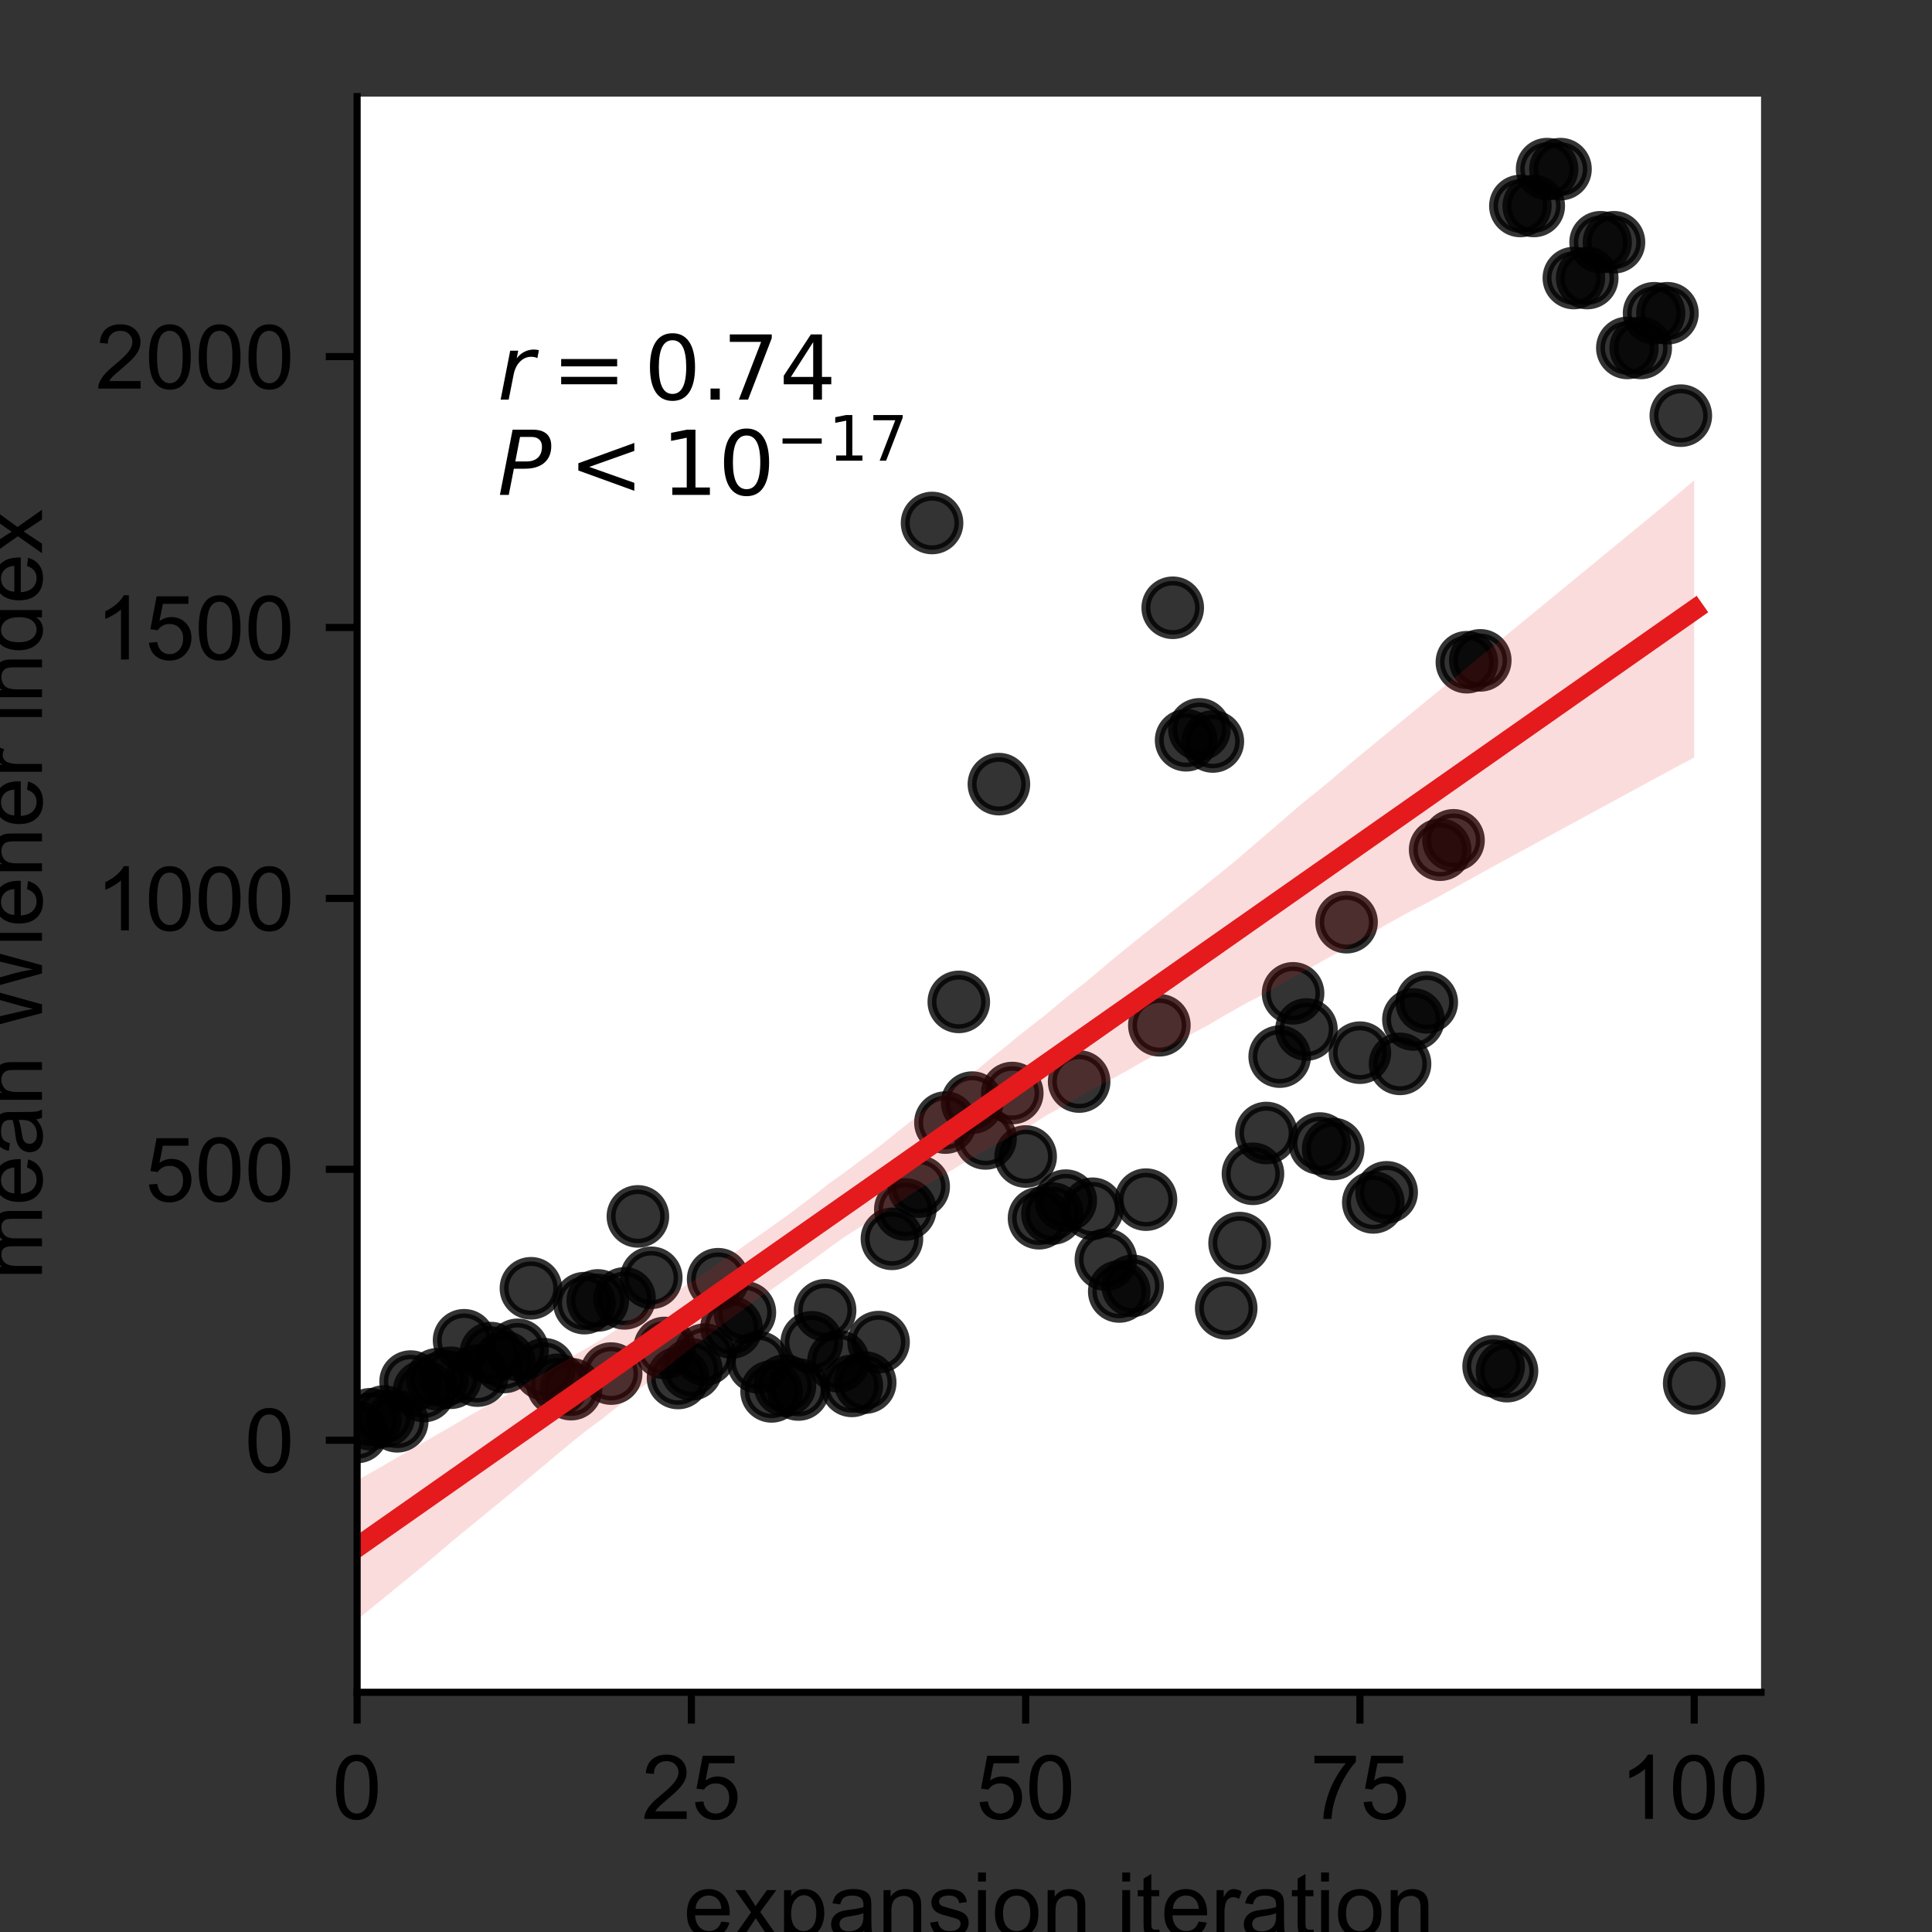 <?xml version="1.0" encoding="utf-8" standalone="no"?>
<!DOCTYPE svg PUBLIC "-//W3C//DTD SVG 1.1//EN"
  "http://www.w3.org/Graphics/SVG/1.1/DTD/svg11.dtd">
<!-- Created with matplotlib (https://matplotlib.org/) -->
<svg height="216pt" version="1.1" viewBox="0 0 216 216" width="216pt" xmlns="http://www.w3.org/2000/svg" xmlns:xlink="http://www.w3.org/1999/xlink">
 <rect x="0" y="0" width="216" height="216" fill="#333333" stroke="none"/>
 <defs>
  <style type="text/css">*{stroke-linecap:butt;stroke-linejoin:round;}</style>
 </defs>
 <g id="figure_1">
  <g id="patch_1">
   <path d="M 0 216 
L 216 216 
L 216 0 
L 0 0 
z
" style="fill:none;"/>
  </g>
  <g id="axes_1">
   <g id="patch_2">
    <path d="M 39.925 189.2 
L 196.887 189.2 
L 196.887 10.8 
L 39.925 10.8 
z
" style="fill:#ffffff;"/>
   </g>
   <g id="PathCollection_1">
    <defs>
     <path d="M 0 3 
C 0.796 3 1.559 2.684 2.121 2.121 
C 2.684 1.559 3 0.796 3 0 
C 3 -0.796 2.684 -1.559 2.121 -2.121 
C 1.559 -2.684 0.796 -3 0 -3 
C -0.796 -3 -1.559 -2.684 -2.121 -2.121 
C -2.684 -1.559 -3 -0.796 -3 0 
C -3 0.796 -2.684 1.559 -2.121 2.121 
C -1.559 2.684 -0.796 3 0 3 
z
" id="mf98ffa942d" style="stroke:#000000;stroke-opacity:0.8;"/>
    </defs>
    <g clip-path="url(#pc408df18eb)">
     <use style="fill-opacity:0.8;stroke:#000000;stroke-opacity:0.8;" x="39.925" xlink:href="#mf98ffa942d" y="160.098"/>
     <use style="fill-opacity:0.8;stroke:#000000;stroke-opacity:0.8;" x="41.42" xlink:href="#mf98ffa942d" y="158.672"/>
     <use style="fill-opacity:0.8;stroke:#000000;stroke-opacity:0.8;" x="42.915" xlink:href="#mf98ffa942d" y="158.37"/>
     <use style="fill-opacity:0.8;stroke:#000000;stroke-opacity:0.8;" x="44.41" xlink:href="#mf98ffa942d" y="158.903"/>
     <use style="fill-opacity:0.8;stroke:#000000;stroke-opacity:0.8;" x="45.905" xlink:href="#mf98ffa942d" y="154.462"/>
     <use style="fill-opacity:0.8;stroke:#000000;stroke-opacity:0.8;" x="47.399" xlink:href="#mf98ffa942d" y="155.519"/>
     <use style="fill-opacity:0.8;stroke:#000000;stroke-opacity:0.8;" x="48.894" xlink:href="#mf98ffa942d" y="154.203"/>
     <use style="fill-opacity:0.8;stroke:#000000;stroke-opacity:0.8;" x="50.389" xlink:href="#mf98ffa942d" y="154.036"/>
     <use style="fill-opacity:0.8;stroke:#000000;stroke-opacity:0.8;" x="51.884" xlink:href="#mf98ffa942d" y="149.845"/>
     <use style="fill-opacity:0.8;stroke:#000000;stroke-opacity:0.8;" x="53.379" xlink:href="#mf98ffa942d" y="153.794"/>
     <use style="fill-opacity:0.8;stroke:#000000;stroke-opacity:0.8;" x="54.874" xlink:href="#mf98ffa942d" y="151.277"/>
     <use style="fill-opacity:0.8;stroke:#000000;stroke-opacity:0.8;" x="56.369" xlink:href="#mf98ffa942d" y="152.274"/>
     <use style="fill-opacity:0.8;stroke:#000000;stroke-opacity:0.8;" x="57.864" xlink:href="#mf98ffa942d" y="150.912"/>
     <use style="fill-opacity:0.8;stroke:#000000;stroke-opacity:0.8;" x="59.358" xlink:href="#mf98ffa942d" y="144.031"/>
     <use style="fill-opacity:0.8;stroke:#000000;stroke-opacity:0.8;" x="60.853" xlink:href="#mf98ffa942d" y="153.084"/>
     <use style="fill-opacity:0.8;stroke:#000000;stroke-opacity:0.8;" x="62.348" xlink:href="#mf98ffa942d" y="154.825"/>
     <use style="fill-opacity:0.8;stroke:#000000;stroke-opacity:0.8;" x="63.843" xlink:href="#mf98ffa942d" y="155.31"/>
     <use style="fill-opacity:0.8;stroke:#000000;stroke-opacity:0.8;" x="65.338" xlink:href="#mf98ffa942d" y="145.693"/>
     <use style="fill-opacity:0.8;stroke:#000000;stroke-opacity:0.8;" x="66.833" xlink:href="#mf98ffa942d" y="145.39"/>
     <use style="fill-opacity:0.8;stroke:#000000;stroke-opacity:0.8;" x="68.328" xlink:href="#mf98ffa942d" y="153.568"/>
     <use style="fill-opacity:0.8;stroke:#000000;stroke-opacity:0.8;" x="69.823" xlink:href="#mf98ffa942d" y="145.16"/>
     <use style="fill-opacity:0.8;stroke:#000000;stroke-opacity:0.8;" x="71.317" xlink:href="#mf98ffa942d" y="135.995"/>
     <use style="fill-opacity:0.8;stroke:#000000;stroke-opacity:0.8;" x="72.812" xlink:href="#mf98ffa942d" y="142.86"/>
     <use style="fill-opacity:0.8;stroke:#000000;stroke-opacity:0.8;" x="74.307" xlink:href="#mf98ffa942d" y="150.703"/>
     <use style="fill-opacity:0.8;stroke:#000000;stroke-opacity:0.8;" x="75.802" xlink:href="#mf98ffa942d" y="154.062"/>
     <use style="fill-opacity:0.8;stroke:#000000;stroke-opacity:0.8;" x="77.297" xlink:href="#mf98ffa942d" y="153.098"/>
     <use style="fill-opacity:0.8;stroke:#000000;stroke-opacity:0.8;" x="78.792" xlink:href="#mf98ffa942d" y="151.446"/>
     <use style="fill-opacity:0.8;stroke:#000000;stroke-opacity:0.8;" x="80.287" xlink:href="#mf98ffa942d" y="143.021"/>
     <use style="fill-opacity:0.8;stroke:#000000;stroke-opacity:0.8;" x="81.782" xlink:href="#mf98ffa942d" y="148.418"/>
     <use style="fill-opacity:0.8;stroke:#000000;stroke-opacity:0.8;" x="83.277" xlink:href="#mf98ffa942d" y="146.729"/>
     <use style="fill-opacity:0.8;stroke:#000000;stroke-opacity:0.8;" x="84.771" xlink:href="#mf98ffa942d" y="152.304"/>
     <use style="fill-opacity:0.8;stroke:#000000;stroke-opacity:0.8;" x="86.266" xlink:href="#mf98ffa942d" y="155.559"/>
     <use style="fill-opacity:0.8;stroke:#000000;stroke-opacity:0.8;" x="87.761" xlink:href="#mf98ffa942d" y="154.903"/>
     <use style="fill-opacity:0.8;stroke:#000000;stroke-opacity:0.8;" x="89.256" xlink:href="#mf98ffa942d" y="155.348"/>
     <use style="fill-opacity:0.8;stroke:#000000;stroke-opacity:0.8;" x="90.751" xlink:href="#mf98ffa942d" y="150.072"/>
     <use style="fill-opacity:0.8;stroke:#000000;stroke-opacity:0.8;" x="92.246" xlink:href="#mf98ffa942d" y="146.496"/>
     <use style="fill-opacity:0.8;stroke:#000000;stroke-opacity:0.8;" x="93.741" xlink:href="#mf98ffa942d" y="152.196"/>
     <use style="fill-opacity:0.8;stroke:#000000;stroke-opacity:0.8;" x="95.236" xlink:href="#mf98ffa942d" y="154.946"/>
     <use style="fill-opacity:0.8;stroke:#000000;stroke-opacity:0.8;" x="96.73" xlink:href="#mf98ffa942d" y="154.578"/>
     <use style="fill-opacity:0.8;stroke:#000000;stroke-opacity:0.8;" x="98.225" xlink:href="#mf98ffa942d" y="150.048"/>
     <use style="fill-opacity:0.8;stroke:#000000;stroke-opacity:0.8;" x="99.72" xlink:href="#mf98ffa942d" y="138.503"/>
     <use style="fill-opacity:0.8;stroke:#000000;stroke-opacity:0.8;" x="101.215" xlink:href="#mf98ffa942d" y="135.222"/>
     <use style="fill-opacity:0.8;stroke:#000000;stroke-opacity:0.8;" x="102.71" xlink:href="#mf98ffa942d" y="132.665"/>
     <use style="fill-opacity:0.8;stroke:#000000;stroke-opacity:0.8;" x="104.205" xlink:href="#mf98ffa942d" y="58.471"/>
     <use style="fill-opacity:0.8;stroke:#000000;stroke-opacity:0.8;" x="105.7" xlink:href="#mf98ffa942d" y="125.505"/>
     <use style="fill-opacity:0.8;stroke:#000000;stroke-opacity:0.8;" x="107.195" xlink:href="#mf98ffa942d" y="112.013"/>
     <use style="fill-opacity:0.8;stroke:#000000;stroke-opacity:0.8;" x="108.69" xlink:href="#mf98ffa942d" y="123.274"/>
     <use style="fill-opacity:0.8;stroke:#000000;stroke-opacity:0.8;" x="110.184" xlink:href="#mf98ffa942d" y="127.278"/>
     <use style="fill-opacity:0.8;stroke:#000000;stroke-opacity:0.8;" x="111.679" xlink:href="#mf98ffa942d" y="87.668"/>
     <use style="fill-opacity:0.8;stroke:#000000;stroke-opacity:0.8;" x="113.174" xlink:href="#mf98ffa942d" y="122.203"/>
     <use style="fill-opacity:0.8;stroke:#000000;stroke-opacity:0.8;" x="114.669" xlink:href="#mf98ffa942d" y="129.298"/>
     <use style="fill-opacity:0.8;stroke:#000000;stroke-opacity:0.8;" x="116.164" xlink:href="#mf98ffa942d" y="136.201"/>
     <use style="fill-opacity:0.8;stroke:#000000;stroke-opacity:0.8;" x="117.659" xlink:href="#mf98ffa942d" y="135.676"/>
     <use style="fill-opacity:0.8;stroke:#000000;stroke-opacity:0.8;" x="119.154" xlink:href="#mf98ffa942d" y="134.233"/>
     <use style="fill-opacity:0.8;stroke:#000000;stroke-opacity:0.8;" x="120.649" xlink:href="#mf98ffa942d" y="120.918"/>
     <use style="fill-opacity:0.8;stroke:#000000;stroke-opacity:0.8;" x="122.143" xlink:href="#mf98ffa942d" y="135.14"/>
     <use style="fill-opacity:0.8;stroke:#000000;stroke-opacity:0.8;" x="123.638" xlink:href="#mf98ffa942d" y="140.83"/>
     <use style="fill-opacity:0.8;stroke:#000000;stroke-opacity:0.8;" x="125.133" xlink:href="#mf98ffa942d" y="144.389"/>
     <use style="fill-opacity:0.8;stroke:#000000;stroke-opacity:0.8;" x="126.628" xlink:href="#mf98ffa942d" y="143.759"/>
     <use style="fill-opacity:0.8;stroke:#000000;stroke-opacity:0.8;" x="128.123" xlink:href="#mf98ffa942d" y="134.122"/>
     <use style="fill-opacity:0.8;stroke:#000000;stroke-opacity:0.8;" x="129.618" xlink:href="#mf98ffa942d" y="114.625"/>
     <use style="fill-opacity:0.8;stroke:#000000;stroke-opacity:0.8;" x="131.113" xlink:href="#mf98ffa942d" y="67.95"/>
     <use style="fill-opacity:0.8;stroke:#000000;stroke-opacity:0.8;" x="132.608" xlink:href="#mf98ffa942d" y="82.761"/>
     <use style="fill-opacity:0.8;stroke:#000000;stroke-opacity:0.8;" x="134.102" xlink:href="#mf98ffa942d" y="81.544"/>
     <use style="fill-opacity:0.8;stroke:#000000;stroke-opacity:0.8;" x="135.597" xlink:href="#mf98ffa942d" y="82.899"/>
     <use style="fill-opacity:0.8;stroke:#000000;stroke-opacity:0.8;" x="137.092" xlink:href="#mf98ffa942d" y="146.269"/>
     <use style="fill-opacity:0.8;stroke:#000000;stroke-opacity:0.8;" x="138.587" xlink:href="#mf98ffa942d" y="138.978"/>
     <use style="fill-opacity:0.8;stroke:#000000;stroke-opacity:0.8;" x="140.082" xlink:href="#mf98ffa942d" y="131.233"/>
     <use style="fill-opacity:0.8;stroke:#000000;stroke-opacity:0.8;" x="141.577" xlink:href="#mf98ffa942d" y="126.674"/>
     <use style="fill-opacity:0.8;stroke:#000000;stroke-opacity:0.8;" x="143.072" xlink:href="#mf98ffa942d" y="118.131"/>
     <use style="fill-opacity:0.8;stroke:#000000;stroke-opacity:0.8;" x="144.567" xlink:href="#mf98ffa942d" y="111.056"/>
     <use style="fill-opacity:0.8;stroke:#000000;stroke-opacity:0.8;" x="146.062" xlink:href="#mf98ffa942d" y="115.098"/>
     <use style="fill-opacity:0.8;stroke:#000000;stroke-opacity:0.8;" x="147.556" xlink:href="#mf98ffa942d" y="127.848"/>
     <use style="fill-opacity:0.8;stroke:#000000;stroke-opacity:0.8;" x="149.051" xlink:href="#mf98ffa942d" y="128.457"/>
     <use style="fill-opacity:0.8;stroke:#000000;stroke-opacity:0.8;" x="150.546" xlink:href="#mf98ffa942d" y="103.101"/>
     <use style="fill-opacity:0.8;stroke:#000000;stroke-opacity:0.8;" x="152.041" xlink:href="#mf98ffa942d" y="117.691"/>
     <use style="fill-opacity:0.8;stroke:#000000;stroke-opacity:0.8;" x="153.536" xlink:href="#mf98ffa942d" y="134.429"/>
     <use style="fill-opacity:0.8;stroke:#000000;stroke-opacity:0.8;" x="155.031" xlink:href="#mf98ffa942d" y="133.304"/>
     <use style="fill-opacity:0.8;stroke:#000000;stroke-opacity:0.8;" x="156.526" xlink:href="#mf98ffa942d" y="118.943"/>
     <use style="fill-opacity:0.8;stroke:#000000;stroke-opacity:0.8;" x="158.021" xlink:href="#mf98ffa942d" y="113.979"/>
     <use style="fill-opacity:0.8;stroke:#000000;stroke-opacity:0.8;" x="159.515" xlink:href="#mf98ffa942d" y="112.061"/>
     <use style="fill-opacity:0.8;stroke:#000000;stroke-opacity:0.8;" x="161.01" xlink:href="#mf98ffa942d" y="94.996"/>
     <use style="fill-opacity:0.8;stroke:#000000;stroke-opacity:0.8;" x="162.505" xlink:href="#mf98ffa942d" y="93.949"/>
     <use style="fill-opacity:0.8;stroke:#000000;stroke-opacity:0.8;" x="164" xlink:href="#mf98ffa942d" y="74.037"/>
     <use style="fill-opacity:0.8;stroke:#000000;stroke-opacity:0.8;" x="165.495" xlink:href="#mf98ffa942d" y="73.829"/>
     <use style="fill-opacity:0.8;stroke:#000000;stroke-opacity:0.8;" x="166.99" xlink:href="#mf98ffa942d" y="152.75"/>
     <use style="fill-opacity:0.8;stroke:#000000;stroke-opacity:0.8;" x="168.485" xlink:href="#mf98ffa942d" y="153.296"/>
     <use style="fill-opacity:0.8;stroke:#000000;stroke-opacity:0.8;" x="169.98" xlink:href="#mf98ffa942d" y="23.028"/>
     <use style="fill-opacity:0.8;stroke:#000000;stroke-opacity:0.8;" x="171.475" xlink:href="#mf98ffa942d" y="23.028"/>
     <use style="fill-opacity:0.8;stroke:#000000;stroke-opacity:0.8;" x="172.969" xlink:href="#mf98ffa942d" y="18.909"/>
     <use style="fill-opacity:0.8;stroke:#000000;stroke-opacity:0.8;" x="174.464" xlink:href="#mf98ffa942d" y="18.909"/>
     <use style="fill-opacity:0.8;stroke:#000000;stroke-opacity:0.8;" x="175.959" xlink:href="#mf98ffa942d" y="31.085"/>
     <use style="fill-opacity:0.8;stroke:#000000;stroke-opacity:0.8;" x="177.454" xlink:href="#mf98ffa942d" y="31.085"/>
     <use style="fill-opacity:0.8;stroke:#000000;stroke-opacity:0.8;" x="178.949" xlink:href="#mf98ffa942d" y="27.087"/>
     <use style="fill-opacity:0.8;stroke:#000000;stroke-opacity:0.8;" x="180.444" xlink:href="#mf98ffa942d" y="27.087"/>
     <use style="fill-opacity:0.8;stroke:#000000;stroke-opacity:0.8;" x="181.939" xlink:href="#mf98ffa942d" y="38.899"/>
     <use style="fill-opacity:0.8;stroke:#000000;stroke-opacity:0.8;" x="183.434" xlink:href="#mf98ffa942d" y="38.899"/>
     <use style="fill-opacity:0.8;stroke:#000000;stroke-opacity:0.8;" x="184.928" xlink:href="#mf98ffa942d" y="35.022"/>
     <use style="fill-opacity:0.8;stroke:#000000;stroke-opacity:0.8;" x="186.423" xlink:href="#mf98ffa942d" y="35.022"/>
     <use style="fill-opacity:0.8;stroke:#000000;stroke-opacity:0.8;" x="187.918" xlink:href="#mf98ffa942d" y="46.471"/>
     <use style="fill-opacity:0.8;stroke:#000000;stroke-opacity:0.8;" x="189.413" xlink:href="#mf98ffa942d" y="154.659"/>
    </g>
   </g>
   <g id="PolyCollection_1">
    <path clip-path="url(#pc408df18eb)" d="M 39.925 165.512 
L 39.925 181.091 
L 41.435 179.862 
L 42.945 178.631 
L 44.455 177.4 
L 45.965 176.169 
L 47.475 174.925 
L 48.985 173.665 
L 50.495 172.356 
L 52.005 171.121 
L 53.515 169.892 
L 55.025 168.644 
L 56.535 167.414 
L 58.045 166.154 
L 59.555 164.894 
L 61.065 163.633 
L 62.575 162.372 
L 64.085 161.113 
L 65.595 159.913 
L 67.105 158.803 
L 68.615 157.617 
L 70.125 156.391 
L 71.635 155.163 
L 73.145 154.027 
L 74.655 152.797 
L 76.165 151.57 
L 77.675 150.409 
L 79.184 149.318 
L 80.694 148.164 
L 82.204 147.041 
L 83.714 145.944 
L 85.224 144.822 
L 86.734 143.836 
L 88.244 142.758 
L 89.754 141.659 
L 91.264 140.58 
L 92.774 139.476 
L 94.284 138.381 
L 95.794 137.421 
L 97.304 136.512 
L 98.814 135.473 
L 100.324 134.546 
L 101.834 133.527 
L 103.344 132.582 
L 104.854 131.763 
L 106.364 130.863 
L 107.874 129.931 
L 109.384 129.027 
L 110.894 128.194 
L 112.404 127.363 
L 113.914 126.53 
L 115.424 125.698 
L 116.934 124.738 
L 118.444 123.907 
L 119.954 123.029 
L 121.464 122.194 
L 122.974 121.314 
L 124.484 120.545 
L 125.994 119.711 
L 127.504 118.832 
L 129.014 118.007 
L 130.524 117.148 
L 132.034 116.304 
L 133.544 115.42 
L 135.054 114.625 
L 136.564 113.726 
L 138.074 112.868 
L 139.584 112.03 
L 141.094 111.248 
L 142.604 110.381 
L 144.114 109.522 
L 145.624 108.685 
L 147.134 107.846 
L 148.644 107.007 
L 150.154 106.169 
L 151.664 105.333 
L 153.174 104.457 
L 154.684 103.552 
L 156.194 102.701 
L 157.703 101.88 
L 159.213 101.112 
L 160.723 100.312 
L 162.233 99.477 
L 163.743 98.642 
L 165.253 97.807 
L 166.763 96.972 
L 168.273 96.145 
L 169.783 95.325 
L 171.293 94.504 
L 172.803 93.684 
L 174.313 92.863 
L 175.823 92.043 
L 177.333 91.222 
L 178.843 90.402 
L 180.353 89.581 
L 181.863 88.761 
L 183.373 87.94 
L 184.883 87.12 
L 186.393 86.299 
L 187.903 85.481 
L 189.413 84.687 
L 189.413 53.702 
L 189.413 53.702 
L 187.903 54.977 
L 186.393 56.244 
L 184.883 57.485 
L 183.373 58.725 
L 181.863 59.966 
L 180.353 61.206 
L 178.843 62.447 
L 177.333 63.687 
L 175.823 64.928 
L 174.313 66.168 
L 172.803 67.409 
L 171.293 68.649 
L 169.783 69.891 
L 168.273 71.133 
L 166.763 72.389 
L 165.253 73.615 
L 163.743 74.855 
L 162.233 76.095 
L 160.723 77.335 
L 159.213 78.574 
L 157.703 79.814 
L 156.194 81.056 
L 154.684 82.298 
L 153.174 83.539 
L 151.664 84.781 
L 150.154 86.051 
L 148.644 87.347 
L 147.134 88.583 
L 145.624 89.783 
L 144.114 91.085 
L 142.604 92.396 
L 141.094 93.684 
L 139.584 94.985 
L 138.074 96.286 
L 136.564 97.513 
L 135.054 98.719 
L 133.544 99.936 
L 132.034 101.129 
L 130.524 102.332 
L 129.014 103.536 
L 127.504 104.741 
L 125.994 105.958 
L 124.484 107.19 
L 122.974 108.465 
L 121.464 109.734 
L 119.954 110.922 
L 118.444 112.158 
L 116.934 113.424 
L 115.424 114.6 
L 113.914 115.78 
L 112.404 117.035 
L 110.894 118.221 
L 109.384 119.482 
L 107.874 120.584 
L 106.364 121.688 
L 104.854 122.871 
L 103.344 124.167 
L 101.834 125.358 
L 100.324 126.543 
L 98.814 127.778 
L 97.304 128.934 
L 95.794 130.044 
L 94.284 131.19 
L 92.774 132.243 
L 91.264 133.444 
L 89.754 134.583 
L 88.244 135.717 
L 86.734 136.801 
L 85.224 137.882 
L 83.714 138.91 
L 82.204 139.997 
L 80.694 140.967 
L 79.184 142.082 
L 77.675 143.084 
L 76.165 144.038 
L 74.655 144.96 
L 73.145 145.923 
L 71.635 146.946 
L 70.125 147.817 
L 68.615 148.858 
L 67.105 149.821 
L 65.595 150.727 
L 64.085 151.594 
L 62.575 152.478 
L 61.065 153.376 
L 59.555 154.228 
L 58.045 155.119 
L 56.535 156.034 
L 55.025 156.851 
L 53.515 157.701 
L 52.005 158.544 
L 50.495 159.442 
L 48.985 160.312 
L 47.475 161.183 
L 45.965 162.054 
L 44.455 162.924 
L 42.945 163.794 
L 41.435 164.665 
L 39.925 165.512 
z
" style="fill:#e41a1c;fill-opacity:0.15;"/>
   </g>
   <g id="matplotlib.axis_1">
    <g id="xtick_1">
     <g id="line2d_1">
      <defs>
       <path d="M 0 0 
L 0 3.5 
" id="mdcf168e616" style="stroke:#000000;stroke-width:0.8;"/>
      </defs>
      <g>
       <use style="stroke:#000000;stroke-width:0.8;" x="39.925" xlink:href="#mdcf168e616" y="189.2"/>
      </g>
     </g>
     <g id="text_1">
      <!-- 0 -->
      <g transform="translate(37.145 203.358)scale(0.1 -0.1)">
       <defs>
        <path d="M 4.156 35.297 
Q 4.156 48 6.766 55.734 
Q 9.375 63.484 14.516 67.672 
Q 19.672 71.875 27.484 71.875 
Q 33.25 71.875 37.594 69.547 
Q 41.938 67.234 44.766 62.859 
Q 47.609 58.5 49.219 52.219 
Q 50.828 45.953 50.828 35.297 
Q 50.828 22.703 48.234 14.969 
Q 45.656 7.234 40.5 3 
Q 35.359 -1.219 27.484 -1.219 
Q 17.141 -1.219 11.234 6.203 
Q 4.156 15.141 4.156 35.297 
z
M 13.188 35.297 
Q 13.188 17.672 17.312 11.828 
Q 21.438 6 27.484 6 
Q 33.547 6 37.672 11.859 
Q 41.797 17.719 41.797 35.297 
Q 41.797 52.984 37.672 58.781 
Q 33.547 64.594 27.391 64.594 
Q 21.344 64.594 17.719 59.469 
Q 13.188 52.938 13.188 35.297 
z
" id="ArialMT-48"/>
       </defs>
       <use xlink:href="#ArialMT-48"/>
      </g>
     </g>
    </g>
    <g id="xtick_2">
     <g id="line2d_2">
      <g>
       <use style="stroke:#000000;stroke-width:0.8;" x="77.297" xlink:href="#mdcf168e616" y="189.2"/>
      </g>
     </g>
     <g id="text_2">
      <!-- 25 -->
      <g transform="translate(71.736 203.358)scale(0.1 -0.1)">
       <defs>
        <path d="M 50.344 8.453 
L 50.344 0 
L 3.031 0 
Q 2.938 3.172 4.047 6.109 
Q 5.859 10.938 9.828 15.625 
Q 13.812 20.312 21.344 26.469 
Q 33.016 36.031 37.109 41.625 
Q 41.219 47.219 41.219 52.203 
Q 41.219 57.422 37.469 61 
Q 33.734 64.594 27.734 64.594 
Q 21.391 64.594 17.578 60.781 
Q 13.766 56.984 13.719 50.25 
L 4.688 51.172 
Q 5.609 61.281 11.656 66.578 
Q 17.719 71.875 27.938 71.875 
Q 38.234 71.875 44.234 66.156 
Q 50.25 60.453 50.25 52 
Q 50.25 47.703 48.484 43.547 
Q 46.734 39.406 42.656 34.812 
Q 38.578 30.219 29.109 22.219 
Q 21.188 15.578 18.938 13.203 
Q 16.703 10.844 15.234 8.453 
z
" id="ArialMT-50"/>
        <path d="M 4.156 18.75 
L 13.375 19.531 
Q 14.406 12.797 18.141 9.391 
Q 21.875 6 27.156 6 
Q 33.5 6 37.891 10.781 
Q 42.281 15.578 42.281 23.484 
Q 42.281 31 38.062 35.344 
Q 33.844 39.703 27 39.703 
Q 22.75 39.703 19.328 37.766 
Q 15.922 35.844 13.969 32.766 
L 5.719 33.844 
L 12.641 70.609 
L 48.25 70.609 
L 48.25 62.203 
L 19.672 62.203 
L 15.828 42.969 
Q 22.266 47.469 29.344 47.469 
Q 38.719 47.469 45.156 40.969 
Q 51.609 34.469 51.609 24.266 
Q 51.609 14.547 45.953 7.469 
Q 39.062 -1.219 27.156 -1.219 
Q 17.391 -1.219 11.203 4.25 
Q 5.031 9.719 4.156 18.75 
z
" id="ArialMT-53"/>
       </defs>
       <use xlink:href="#ArialMT-50"/>
       <use x="55.615" xlink:href="#ArialMT-53"/>
      </g>
     </g>
    </g>
    <g id="xtick_3">
     <g id="line2d_3">
      <g>
       <use style="stroke:#000000;stroke-width:0.8;" x="114.669" xlink:href="#mdcf168e616" y="189.2"/>
      </g>
     </g>
     <g id="text_3">
      <!-- 50 -->
      <g transform="translate(109.108 203.358)scale(0.1 -0.1)">
       <use xlink:href="#ArialMT-53"/>
       <use x="55.615" xlink:href="#ArialMT-48"/>
      </g>
     </g>
    </g>
    <g id="xtick_4">
     <g id="line2d_4">
      <g>
       <use style="stroke:#000000;stroke-width:0.8;" x="152.041" xlink:href="#mdcf168e616" y="189.2"/>
      </g>
     </g>
     <g id="text_4">
      <!-- 75 -->
      <g transform="translate(146.48 203.358)scale(0.1 -0.1)">
       <defs>
        <path d="M 4.734 62.203 
L 4.734 70.656 
L 51.078 70.656 
L 51.078 63.812 
Q 44.234 56.547 37.516 44.484 
Q 30.812 32.422 27.156 19.672 
Q 24.516 10.688 23.781 0 
L 14.75 0 
Q 14.891 8.453 18.062 20.406 
Q 21.234 32.375 27.172 43.484 
Q 33.109 54.594 39.797 62.203 
z
" id="ArialMT-55"/>
       </defs>
       <use xlink:href="#ArialMT-55"/>
       <use x="55.615" xlink:href="#ArialMT-53"/>
      </g>
     </g>
    </g>
    <g id="xtick_5">
     <g id="line2d_5">
      <g>
       <use style="stroke:#000000;stroke-width:0.8;" x="189.413" xlink:href="#mdcf168e616" y="189.2"/>
      </g>
     </g>
     <g id="text_5">
      <!-- 100 -->
      <g transform="translate(181.072 203.358)scale(0.1 -0.1)">
       <defs>
        <path d="M 37.25 0 
L 28.469 0 
L 28.469 56 
Q 25.297 52.984 20.141 49.953 
Q 14.984 46.922 10.891 45.406 
L 10.891 53.906 
Q 18.266 57.375 23.781 62.297 
Q 29.297 67.234 31.594 71.875 
L 37.25 71.875 
z
" id="ArialMT-49"/>
       </defs>
       <use xlink:href="#ArialMT-49"/>
       <use x="55.615" xlink:href="#ArialMT-48"/>
       <use x="111.23" xlink:href="#ArialMT-48"/>
      </g>
     </g>
    </g>
    <g id="text_6">
     <!-- expansion iteration -->
     <g transform="translate(76.437 216.503)scale(0.1 -0.1)">
      <defs>
       <path d="M 42.094 16.703 
L 51.172 15.578 
Q 49.031 7.625 43.219 3.219 
Q 37.406 -1.172 28.375 -1.172 
Q 17 -1.172 10.328 5.828 
Q 3.656 12.844 3.656 25.484 
Q 3.656 38.578 10.391 45.797 
Q 17.141 53.031 27.875 53.031 
Q 38.281 53.031 44.875 45.953 
Q 51.469 38.875 51.469 26.031 
Q 51.469 25.25 51.422 23.688 
L 12.75 23.688 
Q 13.234 15.141 17.578 10.594 
Q 21.922 6.062 28.422 6.062 
Q 33.25 6.062 36.672 8.594 
Q 40.094 11.141 42.094 16.703 
z
M 13.234 30.906 
L 42.188 30.906 
Q 41.609 37.453 38.875 40.719 
Q 34.672 45.797 27.984 45.797 
Q 21.922 45.797 17.797 41.75 
Q 13.672 37.703 13.234 30.906 
z
" id="ArialMT-101"/>
       <path d="M 0.734 0 
L 19.672 26.953 
L 2.156 51.859 
L 13.141 51.859 
L 21.094 39.703 
Q 23.344 36.234 24.703 33.891 
Q 26.859 37.109 28.656 39.594 
L 37.406 51.859 
L 47.906 51.859 
L 29.984 27.438 
L 49.266 0 
L 38.484 0 
L 27.828 16.109 
L 25 20.453 
L 11.375 0 
z
" id="ArialMT-120"/>
       <path d="M 6.594 -19.875 
L 6.594 51.859 
L 14.594 51.859 
L 14.594 45.125 
Q 17.438 49.078 21 51.047 
Q 24.562 53.031 29.641 53.031 
Q 36.281 53.031 41.359 49.609 
Q 46.438 46.188 49.016 39.953 
Q 51.609 33.734 51.609 26.312 
Q 51.609 18.359 48.75 11.984 
Q 45.906 5.609 40.453 2.219 
Q 35.016 -1.172 29 -1.172 
Q 24.609 -1.172 21.109 0.688 
Q 17.625 2.547 15.375 5.375 
L 15.375 -19.875 
z
M 14.547 25.641 
Q 14.547 15.625 18.594 10.844 
Q 22.656 6.062 28.422 6.062 
Q 34.281 6.062 38.453 11.016 
Q 42.625 15.969 42.625 26.375 
Q 42.625 36.281 38.547 41.203 
Q 34.469 46.141 28.812 46.141 
Q 23.188 46.141 18.859 40.891 
Q 14.547 35.641 14.547 25.641 
z
" id="ArialMT-112"/>
       <path d="M 40.438 6.391 
Q 35.547 2.25 31.031 0.531 
Q 26.516 -1.172 21.344 -1.172 
Q 12.797 -1.172 8.203 3 
Q 3.609 7.172 3.609 13.672 
Q 3.609 17.484 5.344 20.625 
Q 7.078 23.781 9.891 25.688 
Q 12.703 27.594 16.219 28.562 
Q 18.797 29.25 24.031 29.891 
Q 34.672 31.156 39.703 32.906 
Q 39.75 34.719 39.75 35.203 
Q 39.75 40.578 37.25 42.781 
Q 33.891 45.75 27.25 45.75 
Q 21.047 45.75 18.094 43.578 
Q 15.141 41.406 13.719 35.891 
L 5.125 37.062 
Q 6.297 42.578 8.984 45.969 
Q 11.672 49.359 16.75 51.188 
Q 21.828 53.031 28.516 53.031 
Q 35.156 53.031 39.297 51.469 
Q 43.453 49.906 45.406 47.531 
Q 47.359 45.172 48.141 41.547 
Q 48.578 39.312 48.578 33.453 
L 48.578 21.734 
Q 48.578 9.469 49.141 6.219 
Q 49.703 2.984 51.375 0 
L 42.188 0 
Q 40.828 2.734 40.438 6.391 
z
M 39.703 26.031 
Q 34.906 24.078 25.344 22.703 
Q 19.922 21.922 17.672 20.938 
Q 15.438 19.969 14.203 18.094 
Q 12.984 16.219 12.984 13.922 
Q 12.984 10.406 15.641 8.062 
Q 18.312 5.719 23.438 5.719 
Q 28.516 5.719 32.469 7.938 
Q 36.422 10.156 38.281 14.016 
Q 39.703 17 39.703 22.797 
z
" id="ArialMT-97"/>
       <path d="M 6.594 0 
L 6.594 51.859 
L 14.5 51.859 
L 14.5 44.484 
Q 20.219 53.031 31 53.031 
Q 35.688 53.031 39.625 51.344 
Q 43.562 49.656 45.516 46.922 
Q 47.469 44.188 48.25 40.438 
Q 48.734 37.984 48.734 31.891 
L 48.734 0 
L 39.938 0 
L 39.938 31.547 
Q 39.938 36.922 38.906 39.578 
Q 37.891 42.234 35.281 43.812 
Q 32.672 45.406 29.156 45.406 
Q 23.531 45.406 19.453 41.844 
Q 15.375 38.281 15.375 28.328 
L 15.375 0 
z
" id="ArialMT-110"/>
       <path d="M 3.078 15.484 
L 11.766 16.844 
Q 12.5 11.625 15.844 8.844 
Q 19.188 6.062 25.203 6.062 
Q 31.25 6.062 34.172 8.516 
Q 37.109 10.984 37.109 14.312 
Q 37.109 17.281 34.516 19 
Q 32.719 20.172 25.531 21.969 
Q 15.875 24.422 12.141 26.203 
Q 8.406 27.984 6.469 31.125 
Q 4.547 34.281 4.547 38.094 
Q 4.547 41.547 6.125 44.5 
Q 7.719 47.469 10.453 49.422 
Q 12.5 50.922 16.031 51.969 
Q 19.578 53.031 23.641 53.031 
Q 29.734 53.031 34.344 51.266 
Q 38.969 49.516 41.156 46.5 
Q 43.359 43.5 44.188 38.484 
L 35.594 37.312 
Q 35.016 41.312 32.203 43.547 
Q 29.391 45.797 24.266 45.797 
Q 18.219 45.797 15.625 43.797 
Q 13.031 41.797 13.031 39.109 
Q 13.031 37.406 14.109 36.031 
Q 15.188 34.625 17.484 33.688 
Q 18.797 33.203 25.25 31.453 
Q 34.578 28.953 38.25 27.359 
Q 41.938 25.781 44.031 22.75 
Q 46.141 19.734 46.141 15.234 
Q 46.141 10.844 43.578 6.953 
Q 41.016 3.078 36.172 0.953 
Q 31.344 -1.172 25.25 -1.172 
Q 15.141 -1.172 9.844 3.031 
Q 4.547 7.234 3.078 15.484 
z
" id="ArialMT-115"/>
       <path d="M 6.641 61.469 
L 6.641 71.578 
L 15.438 71.578 
L 15.438 61.469 
z
M 6.641 0 
L 6.641 51.859 
L 15.438 51.859 
L 15.438 0 
z
" id="ArialMT-105"/>
       <path d="M 3.328 25.922 
Q 3.328 40.328 11.328 47.266 
Q 18.016 53.031 27.641 53.031 
Q 38.328 53.031 45.109 46.016 
Q 51.906 39.016 51.906 26.656 
Q 51.906 16.656 48.906 10.906 
Q 45.906 5.172 40.156 2 
Q 34.422 -1.172 27.641 -1.172 
Q 16.75 -1.172 10.031 5.812 
Q 3.328 12.797 3.328 25.922 
z
M 12.359 25.922 
Q 12.359 15.969 16.703 11.016 
Q 21.047 6.062 27.641 6.062 
Q 34.188 6.062 38.531 11.031 
Q 42.875 16.016 42.875 26.219 
Q 42.875 35.844 38.5 40.797 
Q 34.125 45.75 27.641 45.75 
Q 21.047 45.75 16.703 40.812 
Q 12.359 35.891 12.359 25.922 
z
" id="ArialMT-111"/>
       <path id="ArialMT-32"/>
       <path d="M 25.781 7.859 
L 27.047 0.094 
Q 23.344 -0.688 20.406 -0.688 
Q 15.625 -0.688 12.984 0.828 
Q 10.359 2.344 9.281 4.812 
Q 8.203 7.281 8.203 15.188 
L 8.203 45.016 
L 1.766 45.016 
L 1.766 51.859 
L 8.203 51.859 
L 8.203 64.703 
L 16.938 69.969 
L 16.938 51.859 
L 25.781 51.859 
L 25.781 45.016 
L 16.938 45.016 
L 16.938 14.703 
Q 16.938 10.938 17.406 9.859 
Q 17.875 8.797 18.922 8.156 
Q 19.969 7.516 21.922 7.516 
Q 23.391 7.516 25.781 7.859 
z
" id="ArialMT-116"/>
       <path d="M 6.5 0 
L 6.5 51.859 
L 14.406 51.859 
L 14.406 44 
Q 17.438 49.516 20 51.266 
Q 22.562 53.031 25.641 53.031 
Q 30.078 53.031 34.672 50.203 
L 31.641 42.047 
Q 28.422 43.953 25.203 43.953 
Q 22.312 43.953 20.016 42.219 
Q 17.719 40.484 16.75 37.406 
Q 15.281 32.719 15.281 27.156 
L 15.281 0 
z
" id="ArialMT-114"/>
      </defs>
      <use xlink:href="#ArialMT-101"/>
      <use x="55.615" xlink:href="#ArialMT-120"/>
      <use x="105.615" xlink:href="#ArialMT-112"/>
      <use x="161.23" xlink:href="#ArialMT-97"/>
      <use x="216.846" xlink:href="#ArialMT-110"/>
      <use x="272.461" xlink:href="#ArialMT-115"/>
      <use x="322.461" xlink:href="#ArialMT-105"/>
      <use x="344.678" xlink:href="#ArialMT-111"/>
      <use x="400.293" xlink:href="#ArialMT-110"/>
      <use x="455.908" xlink:href="#ArialMT-32"/>
      <use x="483.691" xlink:href="#ArialMT-105"/>
      <use x="505.908" xlink:href="#ArialMT-116"/>
      <use x="533.691" xlink:href="#ArialMT-101"/>
      <use x="589.307" xlink:href="#ArialMT-114"/>
      <use x="622.607" xlink:href="#ArialMT-97"/>
      <use x="678.223" xlink:href="#ArialMT-116"/>
      <use x="706.006" xlink:href="#ArialMT-105"/>
      <use x="728.223" xlink:href="#ArialMT-111"/>
      <use x="783.838" xlink:href="#ArialMT-110"/>
     </g>
    </g>
   </g>
   <g id="matplotlib.axis_2">
    <g id="ytick_1">
     <g id="line2d_6">
      <defs>
       <path d="M 0 0 
L -3.5 0 
" id="m64c13a017b" style="stroke:#000000;stroke-width:0.8;"/>
      </defs>
      <g>
       <use style="stroke:#000000;stroke-width:0.8;" x="39.925" xlink:href="#m64c13a017b" y="161.019"/>
      </g>
     </g>
     <g id="text_7">
      <!-- 0 -->
      <g transform="translate(27.364 164.598)scale(0.1 -0.1)">
       <use xlink:href="#ArialMT-48"/>
      </g>
     </g>
    </g>
    <g id="ytick_2">
     <g id="line2d_7">
      <g>
       <use style="stroke:#000000;stroke-width:0.8;" x="39.925" xlink:href="#m64c13a017b" y="130.731"/>
      </g>
     </g>
     <g id="text_8">
      <!-- 500 -->
      <g transform="translate(16.242 134.31)scale(0.1 -0.1)">
       <use xlink:href="#ArialMT-53"/>
       <use x="55.615" xlink:href="#ArialMT-48"/>
       <use x="111.23" xlink:href="#ArialMT-48"/>
      </g>
     </g>
    </g>
    <g id="ytick_3">
     <g id="line2d_8">
      <g>
       <use style="stroke:#000000;stroke-width:0.8;" x="39.925" xlink:href="#m64c13a017b" y="100.444"/>
      </g>
     </g>
     <g id="text_9">
      <!-- 1000 -->
      <g transform="translate(10.681 104.022)scale(0.1 -0.1)">
       <use xlink:href="#ArialMT-49"/>
       <use x="55.615" xlink:href="#ArialMT-48"/>
       <use x="111.23" xlink:href="#ArialMT-48"/>
       <use x="166.846" xlink:href="#ArialMT-48"/>
      </g>
     </g>
    </g>
    <g id="ytick_4">
     <g id="line2d_9">
      <g>
       <use style="stroke:#000000;stroke-width:0.8;" x="39.925" xlink:href="#m64c13a017b" y="70.156"/>
      </g>
     </g>
     <g id="text_10">
      <!-- 1500 -->
      <g transform="translate(10.681 73.735)scale(0.1 -0.1)">
       <use xlink:href="#ArialMT-49"/>
       <use x="55.615" xlink:href="#ArialMT-53"/>
       <use x="111.23" xlink:href="#ArialMT-48"/>
       <use x="166.846" xlink:href="#ArialMT-48"/>
      </g>
     </g>
    </g>
    <g id="ytick_5">
     <g id="line2d_10">
      <g>
       <use style="stroke:#000000;stroke-width:0.8;" x="39.925" xlink:href="#m64c13a017b" y="39.868"/>
      </g>
     </g>
     <g id="text_11">
      <!-- 2000 -->
      <g transform="translate(10.681 43.447)scale(0.1 -0.1)">
       <use xlink:href="#ArialMT-50"/>
       <use x="55.615" xlink:href="#ArialMT-48"/>
       <use x="111.23" xlink:href="#ArialMT-48"/>
       <use x="166.846" xlink:href="#ArialMT-48"/>
      </g>
     </g>
    </g>
    <g id="text_12">
     <!-- mean Wiener index -->
     <g transform="translate(4.694 143.073)rotate(-90)scale(0.1 -0.1)">
      <defs>
       <path d="M 6.594 0 
L 6.594 51.859 
L 14.453 51.859 
L 14.453 44.578 
Q 16.891 48.391 20.938 50.703 
Q 25 53.031 30.172 53.031 
Q 35.938 53.031 39.625 50.641 
Q 43.312 48.25 44.828 43.953 
Q 50.984 53.031 60.844 53.031 
Q 68.562 53.031 72.703 48.75 
Q 76.859 44.484 76.859 35.594 
L 76.859 0 
L 68.109 0 
L 68.109 32.672 
Q 68.109 37.938 67.25 40.25 
Q 66.406 42.578 64.156 43.984 
Q 61.922 45.406 58.891 45.406 
Q 53.422 45.406 49.797 41.766 
Q 46.188 38.141 46.188 30.125 
L 46.188 0 
L 37.406 0 
L 37.406 33.688 
Q 37.406 39.547 35.25 42.469 
Q 33.109 45.406 28.219 45.406 
Q 24.516 45.406 21.359 43.453 
Q 18.219 41.5 16.797 37.734 
Q 15.375 33.984 15.375 26.906 
L 15.375 0 
z
" id="ArialMT-109"/>
       <path d="M 20.219 0 
L 1.219 71.578 
L 10.938 71.578 
L 21.828 24.656 
Q 23.578 17.281 24.859 10.016 
Q 27.594 21.484 28.078 23.25 
L 41.703 71.578 
L 53.125 71.578 
L 63.375 35.359 
Q 67.234 21.875 68.953 10.016 
Q 70.312 16.797 72.516 25.594 
L 83.734 71.578 
L 93.266 71.578 
L 73.641 0 
L 64.5 0 
L 49.422 54.547 
Q 47.516 61.375 47.172 62.938 
Q 46.047 58.016 45.062 54.547 
L 29.891 0 
z
" id="ArialMT-87"/>
       <path d="M 40.234 0 
L 40.234 6.547 
Q 35.297 -1.172 25.734 -1.172 
Q 19.531 -1.172 14.328 2.25 
Q 9.125 5.672 6.266 11.797 
Q 3.422 17.922 3.422 25.875 
Q 3.422 33.641 6 39.969 
Q 8.594 46.297 13.766 49.656 
Q 18.953 53.031 25.344 53.031 
Q 30.031 53.031 33.688 51.047 
Q 37.359 49.078 39.656 45.906 
L 39.656 71.578 
L 48.391 71.578 
L 48.391 0 
z
M 12.453 25.875 
Q 12.453 15.922 16.641 10.984 
Q 20.844 6.062 26.562 6.062 
Q 32.328 6.062 36.344 10.766 
Q 40.375 15.484 40.375 25.141 
Q 40.375 35.797 36.266 40.766 
Q 32.172 45.75 26.172 45.75 
Q 20.312 45.75 16.375 40.969 
Q 12.453 36.188 12.453 25.875 
z
" id="ArialMT-100"/>
      </defs>
      <use xlink:href="#ArialMT-109"/>
      <use x="83.301" xlink:href="#ArialMT-101"/>
      <use x="138.916" xlink:href="#ArialMT-97"/>
      <use x="194.531" xlink:href="#ArialMT-110"/>
      <use x="250.146" xlink:href="#ArialMT-32"/>
      <use x="277.93" xlink:href="#ArialMT-87"/>
      <use x="372.314" xlink:href="#ArialMT-105"/>
      <use x="394.531" xlink:href="#ArialMT-101"/>
      <use x="450.146" xlink:href="#ArialMT-110"/>
      <use x="505.762" xlink:href="#ArialMT-101"/>
      <use x="561.377" xlink:href="#ArialMT-114"/>
      <use x="594.678" xlink:href="#ArialMT-32"/>
      <use x="622.461" xlink:href="#ArialMT-105"/>
      <use x="644.678" xlink:href="#ArialMT-110"/>
      <use x="700.293" xlink:href="#ArialMT-100"/>
      <use x="755.908" xlink:href="#ArialMT-101"/>
      <use x="811.523" xlink:href="#ArialMT-120"/>
     </g>
    </g>
   </g>
   <g id="line2d_11">
    <path clip-path="url(#pc408df18eb)" d="M 39.925 172.983 
L 41.435 171.924 
L 42.945 170.866 
L 44.455 169.807 
L 45.965 168.748 
L 47.475 167.69 
L 48.985 166.631 
L 50.495 165.572 
L 52.005 164.514 
L 53.515 163.455 
L 55.025 162.397 
L 56.535 161.338 
L 58.045 160.279 
L 59.555 159.221 
L 61.065 158.162 
L 62.575 157.103 
L 64.085 156.045 
L 65.595 154.986 
L 67.105 153.928 
L 68.615 152.869 
L 70.125 151.81 
L 71.635 150.752 
L 73.145 149.693 
L 74.655 148.634 
L 76.165 147.576 
L 77.675 146.517 
L 79.184 145.458 
L 80.694 144.4 
L 82.204 143.341 
L 83.714 142.283 
L 85.224 141.224 
L 86.734 140.165 
L 88.244 139.107 
L 89.754 138.048 
L 91.264 136.989 
L 92.774 135.931 
L 94.284 134.872 
L 95.794 133.814 
L 97.304 132.755 
L 98.814 131.696 
L 100.324 130.638 
L 101.834 129.579 
L 103.344 128.52 
L 104.854 127.462 
L 106.364 126.403 
L 107.874 125.345 
L 109.384 124.286 
L 110.894 123.227 
L 112.404 122.169 
L 113.914 121.11 
L 115.424 120.051 
L 116.934 118.993 
L 118.444 117.934 
L 119.954 116.876 
L 121.464 115.817 
L 122.974 114.758 
L 124.484 113.7 
L 125.994 112.641 
L 127.504 111.582 
L 129.014 110.524 
L 130.524 109.465 
L 132.034 108.406 
L 133.544 107.348 
L 135.054 106.289 
L 136.564 105.231 
L 138.074 104.172 
L 139.584 103.113 
L 141.094 102.055 
L 142.604 100.996 
L 144.114 99.937 
L 145.624 98.879 
L 147.134 97.82 
L 148.644 96.762 
L 150.154 95.703 
L 151.664 94.644 
L 153.174 93.586 
L 154.684 92.527 
L 156.194 91.468 
L 157.703 90.41 
L 159.213 89.351 
L 160.723 88.293 
L 162.233 87.234 
L 163.743 86.175 
L 165.253 85.117 
L 166.763 84.058 
L 168.273 82.999 
L 169.783 81.941 
L 171.293 80.882 
L 172.803 79.824 
L 174.313 78.765 
L 175.823 77.706 
L 177.333 76.648 
L 178.843 75.589 
L 180.353 74.53 
L 181.863 73.472 
L 183.373 72.413 
L 184.883 71.354 
L 186.393 70.296 
L 187.903 69.237 
L 189.413 68.179 
" style="fill:none;stroke:#e41a1c;stroke-linecap:square;stroke-width:2.25;"/>
   </g>
   <g id="patch_3">
    <path d="M 39.925 189.2 
L 39.925 10.8 
" style="fill:none;stroke:#000000;stroke-linecap:square;stroke-linejoin:miter;stroke-width:0.8;"/>
   </g>
   <g id="patch_4">
    <path d="M 39.925 189.2 
L 196.887 189.2 
" style="fill:none;stroke:#000000;stroke-linecap:square;stroke-linejoin:miter;stroke-width:0.8;"/>
   </g>
   <g id="text_13">
    <!-- $r=0.74$  -->
    <g transform="translate(55.621 44.758)scale(0.1 -0.1)">
     <defs>
      <path d="M 44.578 46.391 
Q 43.219 47.125 41.453 47.516 
Q 39.703 47.906 37.703 47.906 
Q 30.516 47.906 25.141 42.453 
Q 19.781 37.016 18.016 27.875 
L 12.5 0 
L 3.516 0 
L 14.203 54.688 
L 23.188 54.688 
L 21.484 46.188 
Q 25.047 50.922 30 53.453 
Q 34.969 56 40.578 56 
Q 42.047 56 43.453 55.828 
Q 44.875 55.672 46.297 55.281 
z
" id="DejaVuSans-Oblique-114"/>
      <path d="M 10.594 45.406 
L 73.188 45.406 
L 73.188 37.203 
L 10.594 37.203 
z
M 10.594 25.484 
L 73.188 25.484 
L 73.188 17.188 
L 10.594 17.188 
z
" id="DejaVuSans-61"/>
      <path d="M 31.781 66.406 
Q 24.172 66.406 20.328 58.906 
Q 16.5 51.422 16.5 36.375 
Q 16.5 21.391 20.328 13.891 
Q 24.172 6.391 31.781 6.391 
Q 39.453 6.391 43.281 13.891 
Q 47.125 21.391 47.125 36.375 
Q 47.125 51.422 43.281 58.906 
Q 39.453 66.406 31.781 66.406 
z
M 31.781 74.219 
Q 44.047 74.219 50.516 64.516 
Q 56.984 54.828 56.984 36.375 
Q 56.984 17.969 50.516 8.266 
Q 44.047 -1.422 31.781 -1.422 
Q 19.531 -1.422 13.062 8.266 
Q 6.594 17.969 6.594 36.375 
Q 6.594 54.828 13.062 64.516 
Q 19.531 74.219 31.781 74.219 
z
" id="DejaVuSans-48"/>
      <path d="M 10.688 12.406 
L 21 12.406 
L 21 0 
L 10.688 0 
z
" id="DejaVuSans-46"/>
      <path d="M 8.203 72.906 
L 55.078 72.906 
L 55.078 68.703 
L 28.609 0 
L 18.312 0 
L 43.219 64.594 
L 8.203 64.594 
z
" id="DejaVuSans-55"/>
      <path d="M 37.797 64.312 
L 12.891 25.391 
L 37.797 25.391 
z
M 35.203 72.906 
L 47.609 72.906 
L 47.609 25.391 
L 58.016 25.391 
L 58.016 17.188 
L 47.609 17.188 
L 47.609 0 
L 37.797 0 
L 37.797 17.188 
L 4.891 17.188 
L 4.891 26.703 
z
" id="DejaVuSans-52"/>
     </defs>
     <use transform="translate(0 0.781)" xlink:href="#DejaVuSans-Oblique-114"/>
     <use transform="translate(60.596 0.781)" xlink:href="#DejaVuSans-61"/>
     <use transform="translate(163.867 0.781)" xlink:href="#DejaVuSans-48"/>
     <use transform="translate(227.49 0.781)" xlink:href="#DejaVuSans-46"/>
     <use transform="translate(251.527 0.781)" xlink:href="#DejaVuSans-55"/>
     <use transform="translate(315.15 0.781)" xlink:href="#DejaVuSans-52"/>
     <use transform="translate(378.773 0.781)" xlink:href="#ArialMT-32"/>
    </g>
    <!-- $P&lt;10^{-17}$ -->
    <g transform="translate(55.621 55.4)scale(0.1 -0.1)">
     <defs>
      <path d="M 16.891 72.906 
L 39.703 72.906 
Q 49.656 72.906 54.875 68.266 
Q 60.109 63.625 60.109 54.688 
Q 60.109 42.672 52.391 35.984 
Q 44.672 29.297 30.719 29.297 
L 18.312 29.297 
L 12.594 0 
L 2.688 0 
z
M 25.203 64.797 
L 19.922 37.406 
L 32.328 37.406 
Q 40.719 37.406 45.203 41.703 
Q 49.703 46 49.703 54 
Q 49.703 59.125 46.656 61.953 
Q 43.609 64.797 38.094 64.797 
z
" id="DejaVuSans-Oblique-80"/>
      <path d="M 73.188 49.219 
L 22.797 31.297 
L 73.188 13.484 
L 73.188 4.594 
L 10.594 27.297 
L 10.594 35.406 
L 73.188 58.109 
z
" id="DejaVuSans-60"/>
      <path d="M 12.406 8.297 
L 28.516 8.297 
L 28.516 63.922 
L 10.984 60.406 
L 10.984 69.391 
L 28.422 72.906 
L 38.281 72.906 
L 38.281 8.297 
L 54.391 8.297 
L 54.391 0 
L 12.406 0 
z
" id="DejaVuSans-49"/>
      <path d="M 10.594 35.5 
L 73.188 35.5 
L 73.188 27.203 
L 10.594 27.203 
z
" id="DejaVuSans-8722"/>
     </defs>
     <use transform="translate(0 0.684)" xlink:href="#DejaVuSans-Oblique-80"/>
     <use transform="translate(79.785 0.684)" xlink:href="#DejaVuSans-60"/>
     <use transform="translate(183.057 0.684)" xlink:href="#DejaVuSans-49"/>
     <use transform="translate(246.68 0.684)" xlink:href="#DejaVuSans-48"/>
     <use transform="translate(311.26 38.966)scale(0.7)" xlink:href="#DejaVuSans-8722"/>
     <use transform="translate(369.912 38.966)scale(0.7)" xlink:href="#DejaVuSans-49"/>
     <use transform="translate(414.448 38.966)scale(0.7)" xlink:href="#DejaVuSans-55"/>
    </g>
   </g>
  </g>
 </g>
 <defs>
  <clipPath id="pc408df18eb">
   <rect height="178.4" width="156.963" x="39.925" y="10.8"/>
  </clipPath>
 </defs>
</svg>
